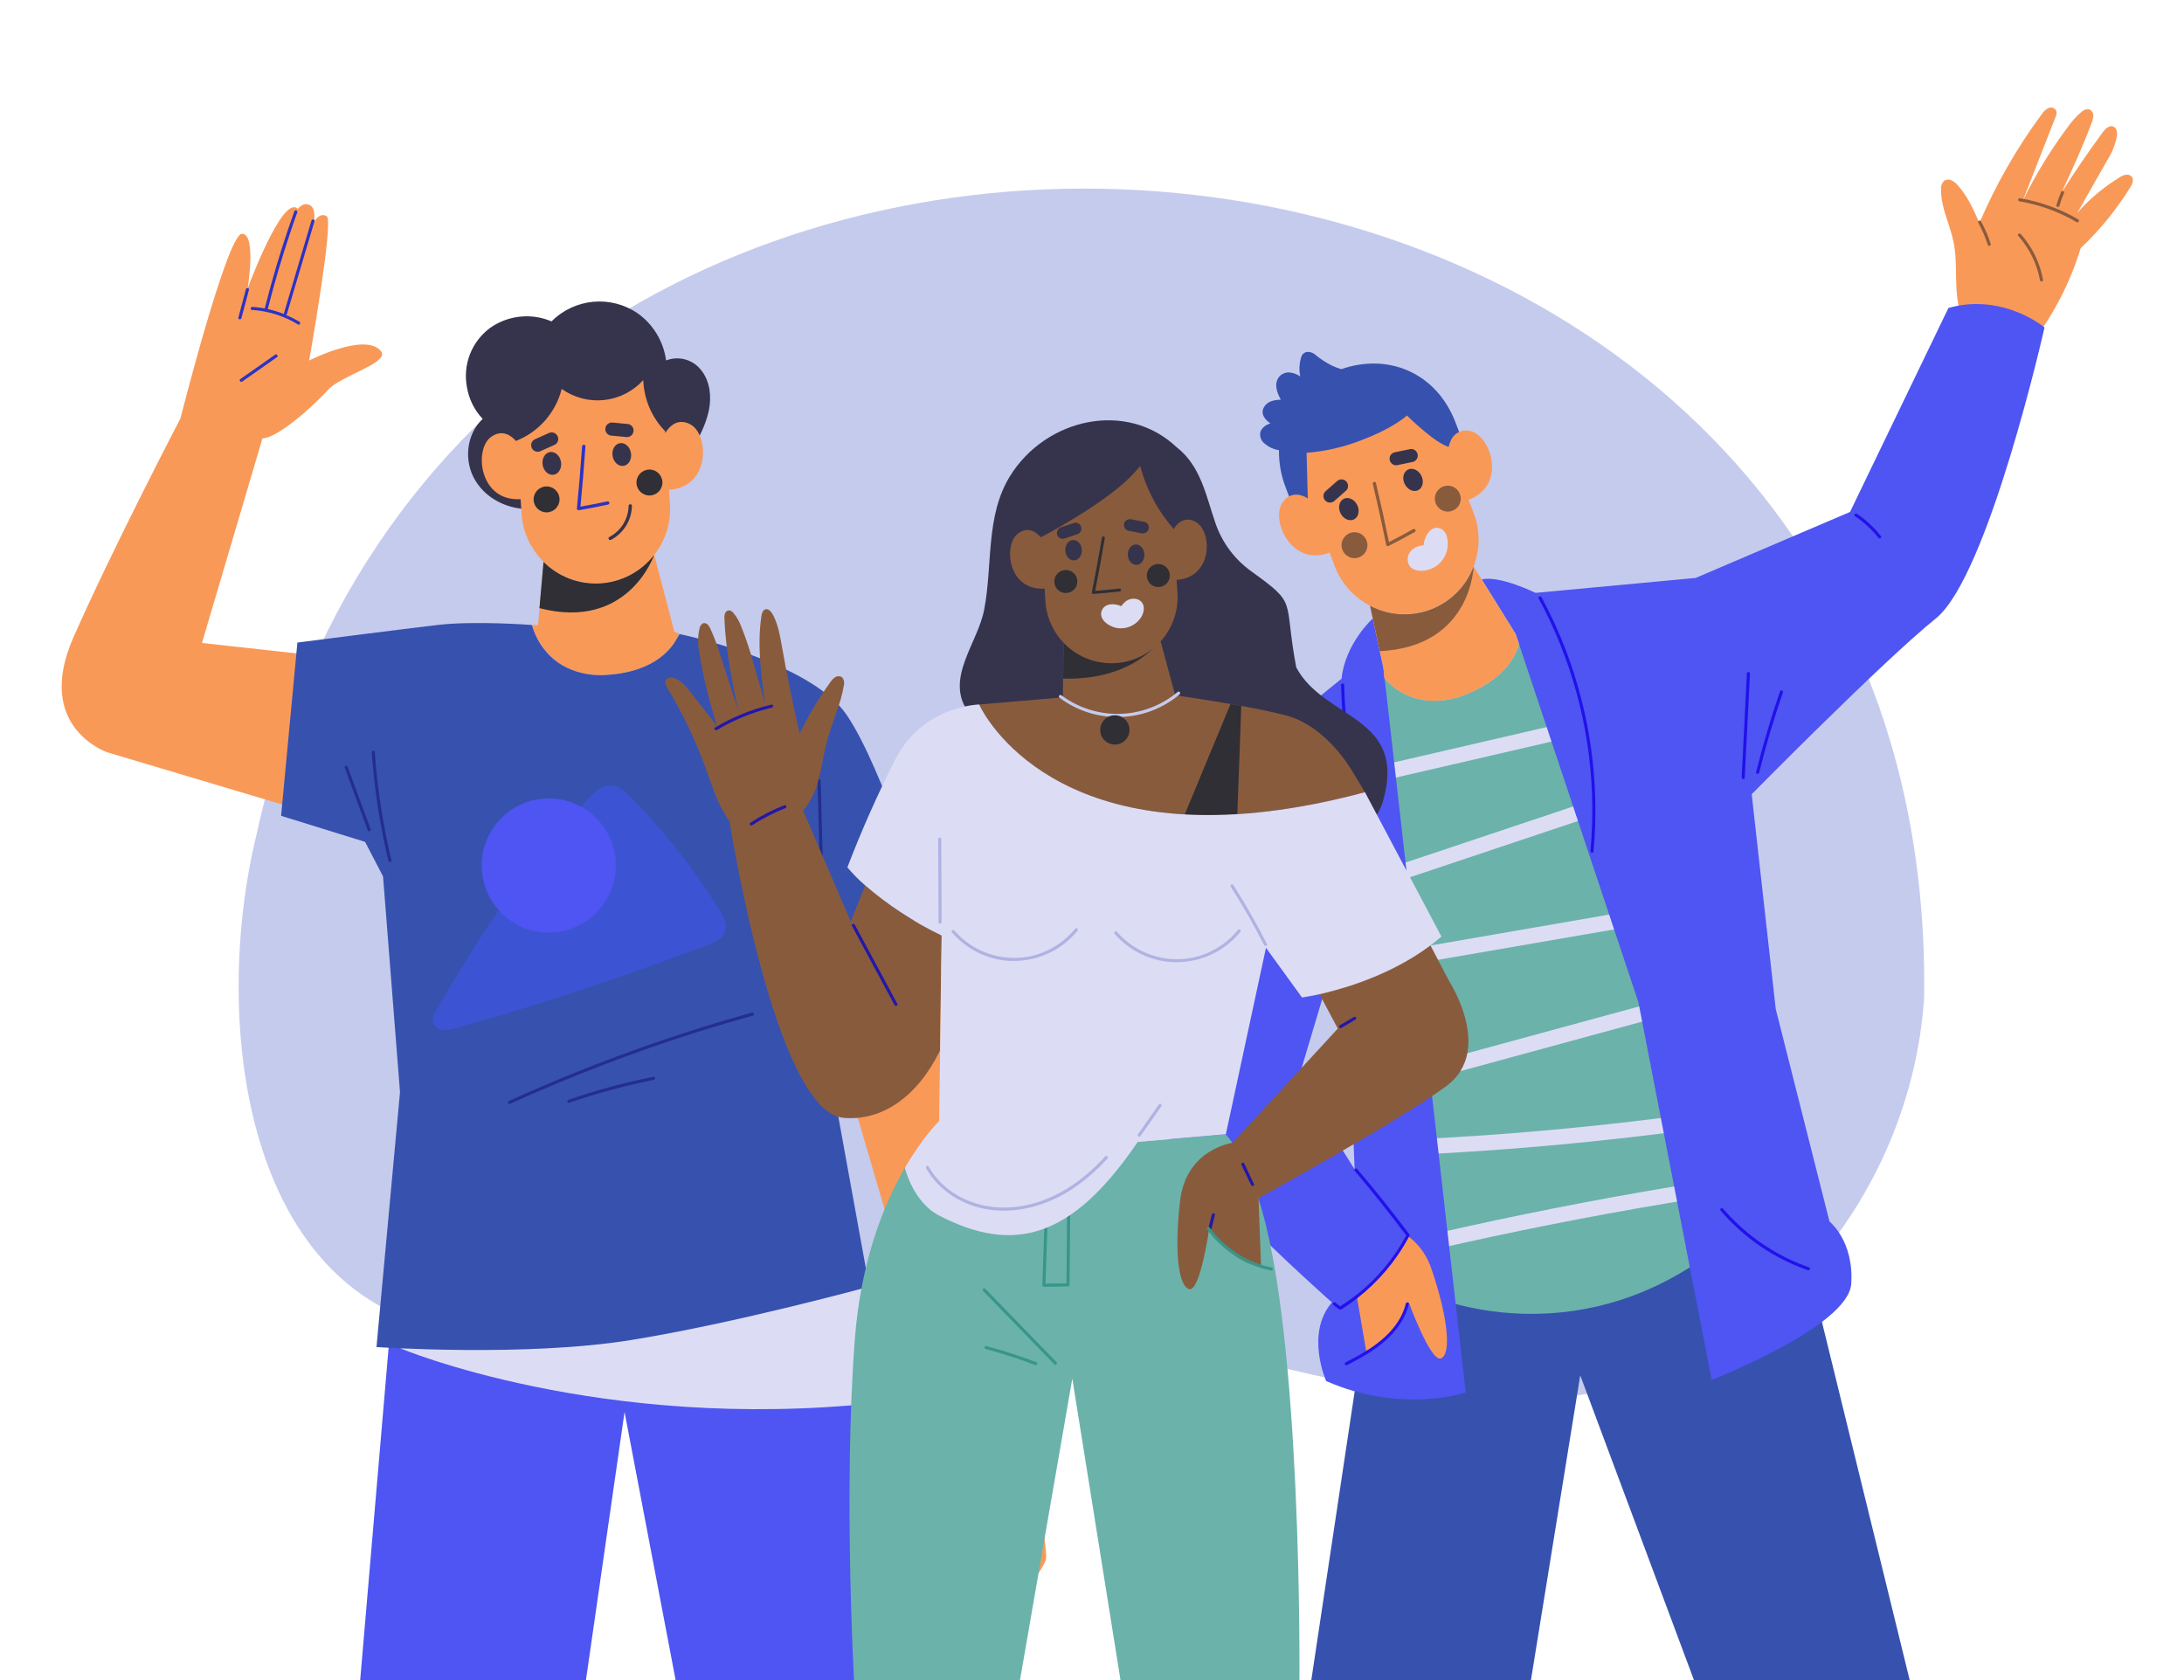 <svg width="650" height="500" viewBox="0 0 650 500" fill="none" xmlns="http://www.w3.org/2000/svg">
<g clip-path="url(#clip0_4326_36000)">
<path d="M572.652 296.93C568.832 355.99 523.532 412.39 462.162 415.93C391.692 421.33 327.002 382.68 256.792 382.27C221.002 379.2 187.422 392.91 152.542 397.33C73.752 400.22 61.742 307.63 76.442 247.95C138.412 -33.46 576.942 4.82 572.652 296.93Z" fill="#C5CBED"/>
<path d="M474.82 378.131L408.07 381.541L390.27 500.001H455.64L470.31 409.311L504.15 500.001H568.36L534.96 363.691L474.82 378.131Z" fill="#3751AF"/>
<path d="M509.59 372.543C467.98 403.943 426.36 385.803 426.36 385.803L412 201.823C413.974 204.115 416.452 205.919 419.24 207.093C427.4 210.473 435.43 206.973 435.43 206.973C446.88 202.723 450.73 196.143 452.01 192.033L452.36 190.763C452.7 189.253 452.83 188.843 452.83 188.843L451.1 188.713L457.92 186.953L509.59 372.543Z" fill="#6BB2AB"/>
<path d="M486.499 212.912C486.421 212.313 486.112 211.767 485.637 211.394C485.162 211.02 484.559 210.847 483.959 210.912L424.579 224.652L407.579 228.572C406.986 228.663 406.449 228.977 406.078 229.448C405.707 229.919 405.529 230.514 405.579 231.112C405.659 231.71 405.969 232.254 406.443 232.627C406.917 233.001 407.518 233.174 408.119 233.112L467.499 219.372L484.499 215.452C485.092 215.36 485.628 215.047 485.999 214.576C486.37 214.104 486.549 213.51 486.499 212.912Z" fill="#DCDDF4"/>
<path d="M486.471 233.902L422.821 255.192L404.821 261.192C402.021 262.132 403.691 266.402 406.491 265.472L470.141 244.172L488.141 238.172C490.941 237.242 489.271 233.002 486.471 233.902Z" fill="#DCDDF4"/>
<path d="M506.662 269.813C506.582 269.215 506.272 268.671 505.798 268.298C505.324 267.925 504.722 267.751 504.122 267.813L430.482 280.573L409.702 284.173C409.106 284.258 408.565 284.569 408.193 285.042C407.82 285.515 407.645 286.114 407.702 286.713C407.78 287.313 408.089 287.858 408.564 288.232C409.039 288.606 409.641 288.778 410.242 288.713L483.852 276.003L504.632 272.403C505.24 272.318 505.791 272.001 506.17 271.518C506.548 271.035 506.725 270.424 506.662 269.813Z" fill="#DCDDF4"/>
<path d="M508.152 296.111C507.922 295.544 507.48 295.089 506.919 294.844C506.358 294.599 505.724 294.584 505.152 294.801L436.692 313.451L417.252 318.741C416.969 318.852 416.711 319.018 416.493 319.229C416.275 319.441 416.1 319.693 415.98 319.971C415.859 320.25 415.794 320.55 415.789 320.853C415.785 321.157 415.84 321.459 415.952 321.741C416.183 322.306 416.626 322.76 417.186 323.004C417.746 323.249 418.379 323.265 418.952 323.051L487.412 304.401L506.852 299.111C507.134 298.999 507.392 298.833 507.61 298.622C507.828 298.411 508.003 298.159 508.124 297.88C508.244 297.602 508.309 297.302 508.314 296.998C508.319 296.695 508.263 296.393 508.152 296.111Z" fill="#DCDDF4"/>
<path d="M508.122 330.893C486.262 333.973 464.319 336.286 442.292 337.833C436.112 338.266 429.925 338.637 423.732 338.943C420.732 339.093 421.302 343.653 424.252 343.513C446.292 342.393 468.275 340.513 490.202 337.873C496.355 337.133 502.499 336.33 508.632 335.463C511.552 335.053 511.052 330.483 508.122 330.893Z" fill="#DCDDF4"/>
<path d="M515.001 350.44C491.721 353.98 468.561 358.193 445.521 363.08C439.021 364.46 432.537 365.893 426.071 367.38C425.478 367.472 424.942 367.785 424.57 368.256C424.199 368.727 424.021 369.322 424.071 369.92C424.153 370.517 424.464 371.059 424.937 371.432C425.411 371.805 426.011 371.98 426.611 371.92C449.537 366.64 472.614 362.053 495.841 358.16C502.387 357.047 508.944 355.997 515.511 355.01C518.421 354.56 517.931 350 515.001 350.44Z" fill="#DCDDF4"/>
<path d="M634.002 55.762C629.891 62.406 624.933 68.487 619.252 73.852C616.185 83.907 611.36 93.339 605.002 101.712C602.582 99.142 594.822 92.052 583.232 92.282C581.442 85.782 582.772 78.712 581.422 72.052C580.362 66.772 577.592 61.762 577.692 56.372C577.644 55.9 577.703 55.424 577.866 54.978C578.029 54.533 578.291 54.131 578.632 53.802C578.959 53.593 579.334 53.472 579.721 53.451C580.108 53.43 580.495 53.509 580.842 53.682C581.536 54.031 582.149 54.521 582.642 55.122C585.562 58.362 587.392 62.382 589.102 66.382C593.991 54.939 600.193 44.103 607.582 34.092C608.067 33.291 608.757 32.635 609.582 32.192C610.011 31.98 610.506 31.946 610.959 32.097C611.412 32.249 611.787 32.574 612.002 33.002C612.151 33.623 612.066 34.279 611.762 34.842C608.589 43.008 605.389 51.182 602.162 59.362H602.212C605.946 51.763 610.378 44.529 615.452 37.752C616.617 36.074 617.999 34.557 619.562 33.242C619.849 32.964 620.195 32.756 620.575 32.633C620.954 32.51 621.357 32.475 621.752 32.532C622.119 32.671 622.435 32.919 622.658 33.242C622.881 33.566 623.001 33.949 623.002 34.342C622.992 35.114 622.826 35.876 622.512 36.582C619.852 43.652 616.722 50.582 613.512 57.382C617.392 51.255 621.489 45.255 625.802 39.382C626.592 38.322 627.802 37.142 629.022 37.682C630.022 38.122 630.202 39.472 630.022 40.562C629.543 43.022 628.611 45.372 627.272 47.492C624.272 52.802 621.272 58.052 618.272 63.312C621.908 59.196 626.142 55.65 630.832 52.792C631.377 52.418 631.988 52.15 632.632 52.002C632.956 51.93 633.292 51.946 633.608 52.046C633.924 52.146 634.208 52.327 634.432 52.572C635.172 53.512 634.612 54.802 634.002 55.762Z" fill="#F99958"/>
<path d="M411.741 198.811L408.561 184.051C408.561 184.051 400.341 191.511 399.271 201.981C399.271 201.981 369.591 225.721 362.441 235.681C355.291 245.641 340.001 315.191 339.911 323.511C339.741 337.561 396.401 387.611 396.401 387.611C388.401 396.921 394.691 411.011 394.691 411.011C417.171 420.881 436.231 414.411 436.231 414.411L411.741 198.811ZM386.361 321.301L400.231 274.801L403.161 348.001L386.361 321.301Z" fill="#4E55F2"/>
<path d="M608.49 97.463C608.49 97.463 591.81 171.462 576.15 184.052C560.49 196.642 521.34 236.362 521.34 236.362L528.49 300.272L544.49 363.532C544.49 363.532 551.81 369.302 550.96 382.072C550.11 394.842 509.43 410.672 509.43 410.672L487.63 298.322L452.09 191.692L451.09 188.692L441 172.442C446.23 171.152 457 176.442 457 176.442L504.66 172.002L550.61 152.352L579.89 91.653C580.44 91.502 580.98 91.362 581.51 91.243C594.11 88.373 604.18 94.373 607.4 96.632C608.11 97.153 608.49 97.463 608.49 97.463Z" fill="#4E55F2"/>
<path d="M473.56 222.882C472.16 212.83 469.63 202.967 466.02 193.482C463.959 188.098 461.55 182.854 458.81 177.782C458.53 177.272 457.67 177.602 457.95 178.122C467.605 195.987 473.031 215.83 473.81 236.122C474.032 241.839 473.878 247.565 473.35 253.262C473.3 253.852 474.2 253.992 474.26 253.412C475.195 243.242 474.96 232.998 473.56 222.882Z" fill="#2211EA"/>
<path d="M419.859 278.642C407.481 255.593 400.695 229.956 400.049 203.802C400.049 203.212 399.119 203.312 399.129 203.902C399.79 230.144 406.596 255.866 418.999 279.002C419.279 279.492 420.139 279.162 419.859 278.642Z" fill="#2211EA"/>
<path d="M519.912 200.372C519.512 208.418 519.108 216.465 518.702 224.512L518.352 231.352C518.352 231.932 519.232 232.082 519.262 231.492C519.675 223.438 520.082 215.388 520.482 207.342L520.822 200.512C520.852 199.932 519.942 199.782 519.912 200.372Z" fill="#2211EA"/>
<path d="M529.791 205.713C527.058 213.633 524.678 221.659 522.651 229.793C522.511 230.373 523.411 230.513 523.561 229.943C525.561 221.889 527.918 213.939 530.631 206.093C530.821 205.533 530.001 205.153 529.791 205.713Z" fill="#2211EA"/>
<path d="M559.791 159.53C557.761 156.965 555.35 154.725 552.641 152.89C552.151 152.57 551.571 153.27 552.061 153.6C554.714 155.382 557.076 157.565 559.061 160.07C559.411 160.54 560.161 160 559.791 159.53Z" fill="#2211EA"/>
<path d="M400.17 261.262L400.09 274.882C400.09 275.472 401 275.362 401 274.782L401.09 261.162C401.09 260.572 400.18 260.682 400.17 261.262Z" fill="#2211EA"/>
<path d="M428.84 404.271C425.77 405.411 419.29 387.611 419.29 387.611C419.29 387.611 415.35 399.161 406.6 402.091L403.91 386.381L403.73 385.381C403.811 385.326 403.888 385.266 403.96 385.201C409.937 380.409 414.879 374.456 418.49 367.701L418.19 367.301C418.57 367.541 418.95 367.801 419.33 368.081C422.553 370.59 424.927 374.028 426.13 377.931C431.11 392.601 431.91 403.121 428.84 404.271Z" fill="#F99958"/>
<path d="M419.442 367.86C419.401 367.924 419.365 367.991 419.332 368.06C418.319 369.952 417.204 371.788 415.992 373.56C411.538 380.028 405.815 385.522 399.172 389.71C399.107 389.739 399.037 389.754 398.967 389.754C398.896 389.754 398.826 389.739 398.762 389.71C398.646 389.717 398.532 389.681 398.442 389.61L396.812 388.36C396.719 388.28 396.662 388.168 396.65 388.047C396.639 387.926 396.676 387.805 396.752 387.71C396.829 387.618 396.94 387.561 397.059 387.549C397.179 387.538 397.298 387.574 397.392 387.65C397.882 388.02 398.392 388.39 398.852 388.77C400.54 387.709 402.169 386.557 403.732 385.32C403.813 385.265 403.889 385.205 403.962 385.14C409.938 380.348 414.881 374.395 418.492 367.64L418.192 367.24C413.372 360.82 408.372 354.56 403.192 348.46C402.802 348.01 403.552 347.46 403.932 347.91C409.265 354.183 414.405 360.62 419.352 367.22C419.376 367.261 419.396 367.305 419.412 367.35C419.479 367.416 419.52 367.505 419.525 367.599C419.531 367.693 419.501 367.786 419.442 367.86Z" fill="#2211EA"/>
<path d="M418.39 388.003C416.77 394.553 411.39 399.213 405.82 402.543C404.08 403.543 402.3 404.543 400.5 405.433C399.98 405.693 400.31 406.553 400.84 406.283C407.05 403.113 413.41 399.473 417.13 393.283C418.114 391.674 418.845 389.924 419.3 388.093C419.44 387.523 418.53 387.373 418.39 388.003Z" fill="#2211EA"/>
<path d="M613.451 57.082C612.884 58.382 612.406 59.718 612.021 61.082C612.003 61.203 612.033 61.325 612.104 61.424C612.175 61.523 612.281 61.59 612.401 61.612C612.521 61.627 612.642 61.597 612.74 61.526C612.838 61.456 612.906 61.351 612.931 61.232C613.292 59.941 613.747 58.678 614.29 57.452C614.33 57.343 614.327 57.222 614.281 57.115C614.235 57.008 614.15 56.922 614.043 56.875C613.937 56.828 613.816 56.823 613.706 56.862C613.596 56.9 613.505 56.979 613.451 57.082Z" fill="#895B3D"/>
<path d="M618.489 65.28C613.134 62.145 607.251 60.017 601.129 59C601.017 58.996 600.908 59.033 600.821 59.104C600.735 59.174 600.677 59.274 600.659 59.384C600.64 59.495 600.663 59.608 600.722 59.703C600.781 59.798 600.872 59.868 600.979 59.9C607.022 60.916 612.828 63.031 618.109 66.14C618.619 66.41 618.999 65.58 618.489 65.28Z" fill="#895B3D"/>
<path d="M592.472 72.553C591.717 70.218 590.739 67.961 589.552 65.813C589.517 65.763 589.471 65.721 589.419 65.689C589.367 65.657 589.309 65.636 589.248 65.626C589.188 65.617 589.126 65.62 589.066 65.635C589.007 65.65 588.951 65.676 588.902 65.713C588.807 65.787 588.743 65.894 588.724 66.013C588.706 66.132 588.734 66.254 588.802 66.353C589.951 68.432 590.892 70.62 591.612 72.883C591.792 73.453 592.652 73.113 592.472 72.553Z" fill="#895B3D"/>
<path d="M601.411 69.651C601.011 69.221 600.271 69.751 600.661 70.191C603.989 73.911 606.23 78.474 607.141 83.381C607.241 83.961 608.141 83.861 608.051 83.281C607.133 78.214 604.836 73.498 601.411 69.651Z" fill="#895B3D"/>
<path d="M538.402 377.18C530.708 374.485 523.647 370.245 517.652 364.72C515.942 363.153 514.329 361.483 512.822 359.72C512.442 359.27 511.702 359.81 512.082 360.26C518.998 368.365 527.943 374.487 538.002 378C538.572 378.21 539.002 377.37 538.402 377.18Z" fill="#2211EA"/>
<path d="M433.23 125.832L438.46 139.572L387.88 158.842L382.65 145.102C381.274 141.559 380.595 137.783 380.65 133.982C379.102 133.742 377.649 133.081 376.45 132.072C375.873 131.656 375.441 131.069 375.215 130.395C374.989 129.72 374.98 128.992 375.19 128.312C375.479 127.744 375.89 127.246 376.393 126.853C376.895 126.461 377.478 126.184 378.1 126.042C376.57 124.922 375.1 123.312 376.1 121.342C377.1 119.372 379.22 119.012 381.2 118.952C380.05 116.852 379.03 114.202 380.72 112.112C381.136 111.63 381.67 111.264 382.269 111.048C382.868 110.833 383.512 110.776 384.14 110.882C385.157 111.058 386.124 111.447 386.98 112.022C386.581 110.102 386.685 108.111 387.28 106.242C387.397 105.843 387.628 105.487 387.944 105.217C388.26 104.947 388.648 104.775 389.06 104.722C389.516 104.702 389.97 104.773 390.398 104.931C390.826 105.089 391.217 105.331 391.55 105.642C393.032 106.869 394.649 107.922 396.37 108.782C397.281 109.21 398.219 109.574 399.18 109.872C412.86 105.072 427.43 110.602 433.23 125.832Z" fill="#3751AF"/>
<path d="M438.162 148.292C437.815 148.467 437.458 148.621 437.092 148.752L438.642 152.802C439.62 155.389 440.102 158.137 440.062 160.902C440.021 163.526 439.52 166.122 438.582 168.572C438.334 169.236 438.047 169.883 437.722 170.512C435.798 174.354 432.798 177.553 429.087 179.72C425.377 181.886 421.116 182.927 416.825 182.715C412.533 182.503 408.396 181.048 404.917 178.526C401.439 176.004 398.768 172.525 397.232 168.512L395.702 164.452C395.1 164.685 394.482 164.872 393.852 165.012C383.522 167.302 378.262 154.272 381.742 149.462L382.052 149.082C382.624 148.309 383.422 147.733 384.335 147.432C385.248 147.131 386.233 147.121 387.152 147.402C387.886 147.604 388.584 147.917 389.222 148.332L388.862 134.762C394.553 134.306 400.144 133.005 405.452 130.902C407.312 130.192 408.942 129.492 410.372 128.812C416.262 126.012 418.742 123.652 418.742 123.652C421.024 125.922 423.449 128.043 426.002 130.002L426.252 130.192C427.058 130.825 427.911 131.397 428.802 131.902C428.982 132.002 429.142 132.102 429.322 132.192C429.848 132.493 430.4 132.744 430.972 132.942L431.152 133.012C431.27 132.414 431.461 131.833 431.722 131.282C431.998 130.572 432.431 129.933 432.989 129.414C433.546 128.894 434.214 128.508 434.942 128.282C435.822 128.066 436.742 128.066 437.622 128.282C443.492 129.582 448.322 143.422 438.162 148.292Z" fill="#F99958"/>
<path d="M452.092 191.693L451.992 192.033C450.712 196.143 446.862 202.723 435.412 206.973C435.412 206.973 427.412 210.473 419.222 207.093C416.435 205.919 413.957 204.115 411.982 201.823L411.742 198.823L410.662 193.823L407.742 180.313C410.502 181.767 413.539 182.618 416.653 182.809C419.766 182.999 422.885 182.526 425.801 181.419C428.718 180.313 431.365 178.599 433.569 176.391C435.773 174.183 437.481 171.532 438.582 168.613L440.982 172.473L451.082 188.703L452.092 191.693Z" fill="#F99958"/>
<path d="M438.58 168.582C438.58 168.582 438.01 192.482 410.66 193.792L407.75 180.282C410.509 181.734 413.546 182.584 416.658 182.773C419.77 182.963 422.888 182.489 425.803 181.383C428.718 180.276 431.365 178.563 433.568 176.356C435.771 174.149 437.479 171.499 438.58 168.582Z" fill="#895B3D"/>
<path d="M420.559 157.48C418.199 158.814 415.809 160.097 413.389 161.33C412.189 155.45 410.896 149.587 409.509 143.74C409.369 143.13 408.429 143.43 408.569 144.04C410.002 150.04 411.336 156.097 412.569 162.21C412.639 162.55 413.049 162.6 413.309 162.47C415.929 161.14 418.519 159.74 421.089 158.3C421.649 158 421.119 157.17 420.559 157.48Z" fill="#895B3D"/>
<path d="M403.122 166.111C405.254 166.111 406.982 164.382 406.982 162.251C406.982 160.119 405.254 158.391 403.122 158.391C400.99 158.391 399.262 160.119 399.262 162.251C399.262 164.382 400.99 166.111 403.122 166.111Z" fill="#895B3D"/>
<path d="M430.891 152.263C433.023 152.263 434.751 150.535 434.751 148.403C434.751 146.271 433.023 144.543 430.891 144.543C428.759 144.543 427.031 146.271 427.031 148.403C427.031 150.535 428.759 152.263 430.891 152.263Z" fill="#895B3D"/>
<path d="M402.974 154.575C404.343 153.892 404.769 151.968 403.926 150.278C403.082 148.588 401.289 147.771 399.92 148.455C398.551 149.138 398.125 151.061 398.968 152.752C399.812 154.442 401.605 155.258 402.974 154.575Z" fill="#36344C"/>
<path d="M422.076 145.88C423.444 145.196 423.87 143.273 423.027 141.583C422.184 139.892 420.39 139.076 419.021 139.759C417.653 140.442 417.227 142.366 418.07 144.056C418.913 145.746 420.707 146.563 422.076 145.88Z" fill="#36344C"/>
<path d="M400.57 143.171C400.186 142.827 399.685 142.645 399.17 142.661L398.65 142.751C398.32 142.857 398.024 143.047 397.79 143.301L394.39 146.301C394.048 146.682 393.866 147.18 393.88 147.691C393.891 147.954 393.954 148.212 394.066 148.451C394.178 148.69 394.335 148.904 394.53 149.081C394.912 149.419 395.41 149.598 395.92 149.581L396.44 149.491C396.773 149.393 397.071 149.202 397.3 148.941L400.7 145.941C400.872 145.755 401.007 145.536 401.094 145.297C401.182 145.059 401.221 144.805 401.21 144.551C401.186 144.025 400.956 143.529 400.57 143.171Z" fill="#36344C"/>
<path d="M413.561 136.681C413.52 136.173 413.674 135.669 413.991 135.271L414.381 134.901C414.677 134.696 415.023 134.575 415.381 134.551L419.811 133.631C420.065 133.605 420.321 133.63 420.564 133.704C420.808 133.778 421.035 133.899 421.231 134.061C421.641 134.398 421.9 134.883 421.951 135.411C421.993 135.918 421.839 136.423 421.521 136.821L421.131 137.181C420.84 137.395 420.492 137.52 420.131 137.541L415.701 138.461C415.448 138.486 415.192 138.462 414.948 138.388C414.705 138.314 414.478 138.193 414.281 138.031C413.872 137.694 413.613 137.208 413.561 136.681Z" fill="#36344C"/>
<path d="M430.61 164.002C430.242 165.343 429.531 166.564 428.547 167.546C427.564 168.528 426.341 169.237 425 169.602C422.71 170.232 419.41 169.912 419 167.042C418.59 164.172 421.19 162.442 423.69 162.272C423.776 161.156 424.118 160.075 424.69 159.112C425.38 157.962 426.57 156.852 428.03 157.112C431 157.632 431.23 161.722 430.61 164.002Z" fill="#DCDDF4"/>
<path d="M111.24 197L102.67 245L31.83 223.86C31.83 223.86 10.08 216.42 21.83 189.74C33.58 163.06 53.69 124.56 53.69 124.56C53.69 124.56 67.6 69.7 72 69.58C76.4 69.46 73.7 85.83 73.7 85.83C73.7 85.83 84.15 57.51 88.64 62.18C88.64 62.18 90.28 59.93 92.28 61.09C94.28 62.25 93.37 66.18 93.37 66.18C93.37 66.18 95.07 62.97 97.25 64.36C99.43 65.75 92 107.3 92 107.3C92 107.3 108.8 98.72 113.4 104.54C116.11 107.96 101.4 111.79 97.61 116.03C93.82 120.27 82.9 130.31 78.11 130.47L60.11 191.35L111.24 197Z" fill="#F99958"/>
<path d="M73.189 86.09L70.939 94.53C70.789 95.1 71.689 95.24 71.849 94.68L74.099 86.24C74.249 85.67 73.339 85.53 73.189 86.09Z" fill="#2C32C4"/>
<path d="M87.622 62.863C84.955 70.243 82.588 77.709 80.522 85.263C79.932 87.403 79.362 89.563 78.812 91.713C78.672 92.293 79.572 92.433 79.722 91.863C81.642 84.309 83.838 76.839 86.312 69.453C86.978 67.373 87.695 65.303 88.462 63.243C88.662 62.693 87.822 62.303 87.622 62.863Z" fill="#2C32C4"/>
<path d="M85.408 93.38C88.135 84.194 90.868 75.004 93.608 65.81C93.768 65.24 92.868 65.1 92.698 65.66L84.508 93.23C84.489 93.306 84.489 93.385 84.508 93.46C81.512 92.254 78.342 91.535 75.118 91.33C74.528 91.33 74.378 92.21 74.968 92.24C79.841 92.539 84.566 94.029 88.728 96.58C89.238 96.89 89.608 96.05 89.108 95.75C87.828 94.982 86.491 94.314 85.108 93.75C85.186 93.719 85.254 93.669 85.306 93.604C85.359 93.54 85.394 93.462 85.408 93.38Z" fill="#2C32C4"/>
<path d="M81.892 105.552L71.542 112.812C71.052 113.152 71.542 113.902 72.082 113.562L82.432 106.292C82.912 106.002 82.372 105.212 81.892 105.552Z" fill="#2C32C4"/>
<path d="M311.33 463.66C310.85 468.02 295.99 484.47 294.48 482.58C292.97 480.69 297.27 470.33 297.27 470.33C297.27 470.33 287 478.7 285.5 476.88C284 475.06 289.26 469.12 289.26 469.12C289.26 469.12 285.68 468.39 285.86 465.48C285.86 465.48 283.62 469.48 280.16 469.12C276.7 468.76 285.16 450.44 285.16 450.44C285.16 450.44 275.45 440.71 282.49 425.5L242.73 289.77L270.52 269.18L288 323.72C292.261 337.012 295.32 350.66 297.14 364.5L304.8 422.83C304.8 422.83 311.82 459.29 311.33 463.66Z" fill="#F99958"/>
<path d="M296.219 454.28C295.66 458.317 294.061 462.138 291.579 465.37C292.063 464.188 292.471 462.975 292.799 461.74C294.761 455.103 295.593 448.183 295.259 441.27C295.259 440.68 294.319 440.79 294.349 441.38C294.62 447.276 294.037 453.181 292.619 458.91C292.269 460.32 291.869 461.73 291.409 463.12C291.148 464.293 290.648 465.4 289.939 466.37C288.939 467.49 287.639 466.71 287.189 465.49C286.803 464.109 286.562 462.691 286.469 461.26C285.989 457.84 285.569 454.4 285.199 450.96C285.175 450.849 285.111 450.75 285.019 450.683C284.926 450.616 284.812 450.586 284.699 450.598C284.585 450.611 284.481 450.665 284.405 450.75C284.329 450.836 284.288 450.946 284.289 451.06C284.662 454.5 285.086 457.937 285.559 461.37C285.663 462.877 285.924 464.368 286.339 465.82C286.506 466.393 286.853 466.896 287.329 467.256C287.804 467.616 288.383 467.814 288.979 467.82C289.132 467.81 289.284 467.779 289.429 467.73C289.199 467.95 288.989 468.19 288.759 468.4C288.319 468.79 288.859 469.54 289.299 469.14C293.56 465.292 296.328 460.066 297.119 454.38C297.112 454.273 297.067 454.171 296.992 454.093C296.918 454.015 296.818 453.966 296.711 453.954C296.604 453.942 296.496 453.968 296.406 454.028C296.316 454.087 296.25 454.177 296.219 454.28Z" fill="#2C32C4"/>
<path d="M301.362 454.9C301.132 454.36 300.272 454.69 300.502 455.24C302.732 460.59 299.572 466.04 296.722 470.44C296.402 470.93 297.112 471.52 297.432 471.02C300.472 466.34 303.722 460.59 301.362 454.9Z" fill="#2C32C4"/>
<path d="M116.169 395.063L107.199 500.003H174.389L185.879 420.213L201.079 500.003H268.379L256.149 388.273L116.169 395.063Z" fill="#4E55F2"/>
<path d="M211 122.002C210.12 126.342 208 130.362 205.77 134.162C202.47 139.802 198.54 145.282 196.19 151.402C196.45 151.542 191.8 154.472 190.29 154.802C186.543 155.642 182.62 155.113 179.23 153.312C176.211 151.69 173.766 149.175 172.23 146.112C168.817 148.838 164.754 150.63 160.44 151.312C153.18 152.392 145.28 149.402 141.44 142.962C138 137.232 138.72 129.302 143.65 124.672C141.177 122.046 139.544 118.742 138.96 115.182C138.344 111.912 138.657 108.535 139.865 105.435C141.072 102.334 143.125 99.635 145.79 97.642C148.42 95.764 151.49 94.594 154.703 94.244C157.917 93.894 161.166 94.375 164.14 95.642C167.451 92.327 171.813 90.268 176.478 89.819C181.142 89.371 185.817 90.559 189.7 93.182C192.017 94.816 193.972 96.911 195.441 99.335C196.911 101.76 197.863 104.462 198.24 107.272C200.082 106.553 202.108 106.457 204.01 106.999C205.911 107.541 207.583 108.691 208.77 110.272C211.32 113.532 211.78 118.002 211 122.002Z" fill="#36344C"/>
<path d="M199.119 145.781L199.389 150.101C199.573 152.86 199.233 155.628 198.389 158.261C197.578 160.757 196.332 163.09 194.709 165.151C192.334 168.155 189.222 170.492 185.676 171.935C182.13 173.378 178.27 173.878 174.473 173.385C170.677 172.893 167.072 171.425 164.011 169.125C160.951 166.825 158.538 163.771 157.009 160.261C155.989 157.92 155.386 155.419 155.229 152.871L154.949 148.551C142.639 149.321 141.039 133.861 146.059 130.101L146.459 129.821C149.909 127.581 152.599 130.121 153.529 131.231C153.645 131.208 153.757 131.164 153.859 131.101C157.127 129.765 160.035 127.679 162.348 125.01C164.66 122.342 166.312 119.166 167.169 115.741C170.834 118.355 175.331 119.533 179.807 119.05C184.283 118.567 188.426 116.457 191.449 113.121C191.658 118.842 193.993 124.28 197.999 128.371V128.931C197.999 128.931 199.739 125.431 202.999 125.571C203.908 125.615 204.792 125.886 205.569 126.361C211.079 129.451 211.449 145.001 199.119 145.781Z" fill="#F99958"/>
<path d="M202.29 188.681C202.29 188.681 202.04 189.031 201.29 190.371L200.59 191.481C198.14 195.031 192.52 200.181 180.32 200.861C180.32 200.861 171.63 201.861 164.83 196.181C161.696 193.506 159.435 189.953 158.34 185.981L160.13 186.061L160.59 180.941L161.79 167.181C163.996 169.386 166.646 171.096 169.564 172.199C172.482 173.301 175.601 173.771 178.714 173.576C181.828 173.381 184.864 172.527 187.622 171.069C190.379 169.611 192.795 167.584 194.71 165.121L200.71 188.011L202.29 188.681Z" fill="#F99958"/>
<path d="M194.681 165.16C194.681 165.16 187.061 187.81 160.551 180.99L161.761 167.22C163.967 169.425 166.617 171.135 169.535 172.238C172.453 173.341 175.572 173.81 178.685 173.615C181.799 173.42 184.835 172.566 187.592 171.108C190.35 169.65 192.766 167.623 194.681 165.16Z" fill="#2F2F35"/>
<path d="M180.751 149.222C178.085 149.789 175.418 150.309 172.751 150.782C173.331 144.782 173.828 138.799 174.241 132.832C174.241 132.202 173.301 132.212 173.241 132.832C172.821 139.019 172.305 145.199 171.691 151.372C171.691 151.722 172.041 151.892 172.321 151.842C175.221 151.342 178.108 150.782 180.981 150.162C181.631 150.002 181.371 149.092 180.751 149.222Z" fill="#2C32C4"/>
<path d="M187.089 150.492C187.06 152.421 186.511 154.307 185.499 155.949C184.487 157.591 183.049 158.93 181.339 159.822C180.779 160.112 181.279 160.962 181.839 160.672C183.696 159.69 185.255 158.227 186.352 156.436C187.45 154.645 188.046 152.592 188.079 150.492C188.062 150.373 188.002 150.264 187.911 150.185C187.82 150.106 187.704 150.062 187.584 150.062C187.463 150.062 187.347 150.106 187.256 150.185C187.165 150.264 187.106 150.373 187.089 150.492Z" fill="#36344C"/>
<path d="M162.669 152.482C164.8 152.482 166.529 150.754 166.529 148.622C166.529 146.49 164.8 144.762 162.669 144.762C160.537 144.762 158.809 146.49 158.809 148.622C158.809 150.754 160.537 152.482 162.669 152.482Z" fill="#2F2F35"/>
<path d="M193.29 147.462C195.422 147.462 197.15 145.734 197.15 143.602C197.15 141.47 195.422 139.742 193.29 139.742C191.158 139.742 189.43 141.47 189.43 143.602C189.43 145.734 191.158 147.462 193.29 147.462Z" fill="#2F2F35"/>
<path d="M164.79 141.289C166.3 141.042 167.276 139.33 166.97 137.466C166.664 135.602 165.192 134.292 163.683 134.54C162.173 134.787 161.197 136.499 161.503 138.363C161.809 140.227 163.281 141.537 164.79 141.289Z" fill="#36344C"/>
<path d="M185.607 138.641C187.116 138.393 188.092 136.681 187.786 134.818C187.48 132.954 186.009 131.643 184.499 131.891C182.989 132.139 182.014 133.851 182.319 135.715C182.625 137.579 184.097 138.889 185.607 138.641Z" fill="#36344C"/>
<path d="M165.872 129.64C165.608 129.2 165.186 128.877 164.692 128.74L164.172 128.68C163.82 128.677 163.474 128.771 163.172 128.95L159.042 130.8C158.601 131.063 158.279 131.486 158.142 131.98C158.01 132.491 158.085 133.034 158.352 133.49C158.615 133.93 159.038 134.252 159.532 134.39L160.052 134.45C160.404 134.455 160.75 134.361 161.052 134.18L165.182 132.33C165.403 132.203 165.596 132.033 165.75 131.83C165.905 131.628 166.018 131.396 166.082 131.15C166.214 130.638 166.138 130.096 165.872 129.64Z" fill="#36344C"/>
<path d="M180.2 127.292C180.312 126.789 180.612 126.348 181.04 126.062L181.51 125.832C181.833 125.727 182.177 125.706 182.51 125.772L187.01 126.202C187.512 126.31 187.952 126.607 188.24 127.032C188.528 127.475 188.629 128.014 188.52 128.532C188.418 129.035 188.119 129.478 187.69 129.762L187.22 129.992C186.898 130.096 186.553 130.117 186.22 130.052L181.72 129.622C181.219 129.513 180.779 129.216 180.49 128.792C180.199 128.35 180.095 127.81 180.2 127.292Z" fill="#36344C"/>
<path d="M119.109 401.26C119.109 401.26 178.519 426.26 260.739 417.54L255.369 370.75L119.109 401.26Z" fill="#DCDDF4"/>
<path d="M246.2 314.11L258.69 382.91C258.69 382.91 219.33 393.71 187.79 398.81C156.25 403.91 112.05 400.89 112.05 400.89L119.05 325.02L114 260.83L108.66 250.55L83.66 242.79L88.51 191.23C88.51 191.23 119 187.31 130.16 186C141.32 184.69 158.31 186 158.31 186C159.406 189.972 161.666 193.525 164.8 196.2C171.6 201.84 180.29 200.88 180.29 200.88C192.49 200.2 198.11 195.05 200.56 191.5C200.83 191.1 201.07 190.73 201.26 190.39C202.02 189.05 202.26 188.7 202.26 188.7C202.26 188.7 241.16 196.7 252.07 212.88C262.98 229.06 275.77 271.43 275.77 271.43L246.17 290.83L246.2 314.11Z" fill="#3751AF"/>
<path d="M116.49 256.051C114.536 247.816 113.1 239.466 112.19 231.051C111.93 228.645 111.716 226.235 111.55 223.821C111.55 223.231 110.55 223.331 110.63 223.921C111.237 232.354 112.372 240.741 114.03 249.031C114.496 251.405 115.013 253.768 115.58 256.121C115.72 256.721 116.63 256.631 116.49 256.051Z" fill="#232E8E"/>
<path d="M110.308 246.773L103.438 228.123C103.386 228.021 103.297 227.943 103.19 227.904C103.083 227.864 102.965 227.866 102.859 227.908C102.754 227.95 102.667 228.031 102.617 228.133C102.567 228.236 102.557 228.353 102.588 228.463C104.868 234.669 107.155 240.886 109.448 247.113C109.648 247.663 110.508 247.333 110.308 246.773Z" fill="#232E8E"/>
<path d="M244.581 245.122L244.221 232.282C244.221 231.692 243.291 231.792 243.301 232.382L244.591 278.002L244.951 290.842C244.951 291.432 245.881 291.322 245.861 290.732C245.441 275.539 245.014 260.336 244.581 245.122Z" fill="#232E8E"/>
<path d="M223.721 301.383C214.074 304.05 204.504 307.023 195.011 310.303C185.518 313.583 176.184 317.12 167.011 320.913C161.791 323.073 156.611 325.32 151.471 327.653C150.931 327.893 151.261 328.753 151.801 328.513C160.921 324.366 170.164 320.5 179.531 316.913C188.898 313.326 198.328 310.04 207.821 307.053C213.208 305.353 218.624 303.75 224.071 302.243C224.631 302.083 224.291 301.223 223.721 301.383Z" fill="#232E8E"/>
<path d="M194.471 320.472C185.879 322.17 177.416 324.462 169.141 327.332C168.581 327.522 168.911 328.382 169.471 328.182C177.672 325.343 186.059 323.071 194.571 321.382C195.141 321.272 195.051 320.352 194.471 320.472Z" fill="#232E8E"/>
<path d="M216.002 275.933C216.002 278.213 214.402 279.593 212.472 280.423C210.002 281.493 207.472 282.363 204.942 283.303C194.575 287.19 184.132 290.88 173.612 294.373C163.092 297.867 152.515 301.147 141.882 304.213C140.562 304.593 139.242 304.983 137.882 305.353C136.732 305.673 135.572 306.063 134.382 306.303C132.882 306.603 130.862 306.733 129.642 305.593C127.832 303.883 129.362 301.473 130.332 299.783C131.652 297.523 132.982 295.273 134.332 293.043C134.992 291.963 135.682 290.903 136.332 289.833C140.332 283.013 144.615 276.347 149.182 269.833C155.044 261.487 161.325 253.443 168.002 245.733C169.702 243.733 171.432 241.823 173.172 239.903C174.65 238.058 176.327 236.381 178.172 234.903C179.022 234.261 180.036 233.871 181.097 233.779C182.158 233.687 183.224 233.896 184.172 234.383C186.262 235.453 187.872 237.383 189.472 239.043C196.603 246.503 203.133 254.515 209.002 263.003C210.475 265.15 211.905 267.323 213.292 269.523C214.472 271.413 216.002 273.563 216.002 275.933Z" fill="#3C54D3"/>
<path d="M163.319 277.533C174.343 277.533 183.279 268.597 183.279 257.573C183.279 246.55 174.343 237.613 163.319 237.613C152.296 237.613 143.359 246.55 143.359 257.573C143.359 268.597 152.296 277.533 163.319 277.533Z" fill="#4E55F2"/>
<path d="M386.729 500H333.479L319.139 410.26L303.569 500H254.169C254.169 500 250.999 443 254.409 398.59C256.209 375.04 263.158 358.2 269.268 347.59C269.268 347.59 273.579 357.93 281.779 361.08C298.309 367.44 318.779 369.18 338.539 339.84L364.789 337.57C365.503 338.389 366.171 339.247 366.789 340.14C369.789 344.35 372.329 350 374.499 356.58C387.709 396.65 386.729 500 386.729 500Z" fill="#6BB2AB"/>
<path d="M317.729 343.712L317.469 373.932L317.398 381.932L311.148 382.032L312.148 352.902L312.419 344.542C312.419 343.952 311.538 343.802 311.518 344.392C311.185 354.279 310.852 364.169 310.518 374.062C310.428 376.852 310.338 379.632 310.238 382.422C310.229 382.492 310.236 382.564 310.258 382.631C310.28 382.698 310.317 382.759 310.366 382.81C310.415 382.861 310.475 382.9 310.541 382.925C310.607 382.95 310.678 382.959 310.749 382.952L317.919 382.842C318.189 382.842 318.318 382.562 318.328 382.332L318.588 352.122L318.669 343.652C318.649 343.002 317.739 343.122 317.729 343.712Z" fill="#389688"/>
<path d="M314.429 405.373C308.922 399.713 303.419 394.046 297.919 388.373L293.209 383.523C292.799 383.103 292.209 383.813 292.629 384.233L309.139 401.233C310.709 402.843 312.269 404.463 313.839 406.083C314.259 406.513 314.829 405.793 314.429 405.373Z" fill="#389688"/>
<path d="M308.469 405.403C303.569 403.563 298.595 401.956 293.549 400.583C292.979 400.433 292.839 401.343 293.399 401.493C298.372 402.826 303.269 404.406 308.089 406.233C308.639 406.443 308.999 405.603 308.469 405.403Z" fill="#389688"/>
<path d="M411.48 238.87C406.67 253.11 388.12 251.95 380.07 263.48C362.53 283.3 356.21 269.1 340.21 258.66C327.9 253.21 311.6 259.98 301.4 249.31C292.4 236.36 303.27 225.81 288.33 212.14C280.87 202.03 291.15 191.42 292.95 181.2C295.44 168.13 293.31 153.53 300.56 141.75C311.21 124.48 335.33 119 350.23 133.13C357.46 138.75 358.95 147.69 361.8 155.87C363.79 161.553 367.481 166.486 372.37 170C386.49 180.17 381.88 177.84 385.78 198.61C394.23 214.46 419.17 212.92 411.48 238.87Z" fill="#36344C"/>
<path d="M406.24 235.763C322.47 258.213 296.24 218.593 292.06 210.923C291.87 210.583 291.73 210.283 291.63 210.083C291.53 209.883 291.43 209.673 291.43 209.673L316.35 207.543V205.343L316.51 191.233C320.443 194.924 325.674 196.913 331.065 196.767C336.457 196.621 341.572 194.352 345.3 190.453L349.76 206.923C357.69 208.073 373.76 210.533 382.76 212.923C395.08 216.163 402.62 229.783 402.62 229.783L406.24 235.763Z" fill="#895B3D"/>
<path d="M352.629 242.303L366.229 209.523L369.429 210.083L368.249 242.303C368.249 242.303 364.119 247.403 352.629 242.303Z" fill="#2F2F35"/>
<path d="M345.32 190.461C345.32 190.461 337.69 202.521 316.41 201.961L316.53 191.231C320.463 194.921 325.693 196.91 331.083 196.765C336.474 196.621 341.59 194.356 345.32 190.461Z" fill="#2F2F35"/>
<path d="M350.18 172.58L350.43 176.42C350.772 181.629 349.031 186.76 345.59 190.685C342.149 194.611 337.289 197.008 332.08 197.35C326.871 197.692 321.74 195.951 317.815 192.51C313.89 189.068 311.492 184.209 311.15 179L310.9 175.17C299.95 175.87 298.52 162.17 302.97 158.78C306.3 156.28 308.92 158.92 309.69 159.88C309.85 160.07 329.05 149.62 336.5 141.83C337.5 140.83 338.39 139.83 339.28 138.75L339.4 138.84C339.63 139.77 339.91 140.68 340.21 141.59C342.137 147.378 345.197 152.725 349.21 157.32V157.65C349.21 157.65 351.56 152.89 355.93 155.35C357.01 156.041 357.843 157.056 358.31 158.25C358.38 158.44 358.46 158.63 358.53 158.83C360.32 163.84 358.54 172 350.18 172.58Z" fill="#895B3D"/>
<path d="M333.139 175.162C330.739 175.442 328.339 175.662 325.939 175.852C326.979 170.625 327.939 165.379 328.819 160.112C328.909 159.552 328.039 159.472 327.949 160.022C327.042 165.462 326.042 170.885 324.949 176.292C324.889 176.602 325.209 176.782 325.459 176.762C328.069 176.572 330.669 176.322 333.269 176.032C333.849 176.002 333.699 175.102 333.139 175.162Z" fill="#2F2F35"/>
<path d="M317.211 176.493C319.106 176.493 320.641 174.957 320.641 173.063C320.641 171.168 319.106 169.633 317.211 169.633C315.317 169.633 313.781 171.168 313.781 173.063C313.781 174.957 315.317 176.493 317.211 176.493Z" fill="#2F2F35"/>
<path d="M344.731 174.712C346.625 174.712 348.161 173.176 348.161 171.282C348.161 169.387 346.625 167.852 344.731 167.852C342.836 167.852 341.301 169.387 341.301 171.282C341.301 173.176 342.836 174.712 344.731 174.712Z" fill="#2F2F35"/>
<path d="M319.714 166.776C321.07 166.688 322.081 165.259 321.973 163.583C321.865 161.908 320.678 160.621 319.322 160.708C317.966 160.796 316.955 162.225 317.063 163.901C317.172 165.576 318.359 166.863 319.714 166.776Z" fill="#36344C"/>
<path d="M338.313 168.112C339.672 168.031 340.691 166.603 340.591 164.924C340.49 163.246 339.307 161.951 337.948 162.032C336.59 162.114 335.57 163.541 335.671 165.22C335.771 166.899 336.954 168.194 338.313 168.112Z" fill="#36344C"/>
<path d="M321.69 156.553C321.484 156.136 321.126 155.814 320.69 155.653L320.24 155.553C319.931 155.519 319.619 155.574 319.34 155.713L315.55 157.003C315.134 157.206 314.815 157.566 314.66 158.003C314.497 158.434 314.51 158.912 314.698 159.333C314.885 159.754 315.231 160.085 315.66 160.253L316.12 160.353C316.428 160.383 316.739 160.331 317.02 160.203L320.83 158.923C321.251 158.722 321.575 158.362 321.73 157.923C321.895 157.478 321.881 156.987 321.69 156.553Z" fill="#36344C"/>
<path d="M334.571 155.72C334.713 155.292 335.013 154.934 335.411 154.72L335.851 154.56C336.149 154.48 336.462 154.48 336.761 154.56L340.711 155.33C341.14 155.47 341.498 155.771 341.711 156.17C341.82 156.372 341.889 156.595 341.912 156.824C341.935 157.053 341.913 157.285 341.846 157.505C341.779 157.726 341.669 157.931 341.522 158.108C341.375 158.286 341.195 158.433 340.991 158.54L340.551 158.7C340.253 158.785 339.938 158.785 339.641 158.7L335.701 157.93C335.272 157.788 334.915 157.487 334.701 157.09C334.479 156.668 334.432 156.176 334.571 155.72Z" fill="#36344C"/>
<path d="M339.21 184.251C338.421 185.27 337.369 186.054 336.167 186.519C334.966 186.985 333.66 187.113 332.39 186.891C330.1 186.501 326.72 184.311 327.98 181.551C328.98 179.421 331.79 179.551 333.71 180.401C334.065 179.87 334.5 179.397 335 179.001C335.495 178.616 336.075 178.357 336.692 178.245C337.308 178.134 337.942 178.174 338.54 178.361C339.064 178.54 339.523 178.872 339.858 179.314C340.193 179.756 340.389 180.287 340.42 180.841C340.447 182.087 340.017 183.3 339.21 184.251Z" fill="#DCDDF4"/>
<path d="M280.241 278.403L279.751 312.683C272.931 326.613 262.341 333.683 251.071 332.683C230.711 330.993 217.121 244.393 217.121 244.403C213.651 239.723 212.001 234.003 210.001 228.513C207.001 220.284 203.213 212.364 198.691 204.863C198.211 204.063 197.691 203.013 198.261 202.253C198.536 201.956 198.894 201.749 199.289 201.66C199.683 201.57 200.096 201.603 200.471 201.753C202.561 202.343 204.061 204.153 205.401 205.863C208.068 209.303 210.758 212.736 213.471 216.163C211.116 208.923 209.314 201.515 208.081 194.003C207.635 191.666 207.676 189.263 208.201 186.943C208.254 186.628 208.381 186.33 208.573 186.074C208.764 185.818 209.014 185.612 209.301 185.473C209.54 185.422 209.787 185.433 210.019 185.505C210.252 185.577 210.463 185.707 210.631 185.883C210.972 186.23 211.24 186.641 211.421 187.093C212.593 189.692 213.595 192.364 214.421 195.093L219.701 211.423C217.821 202.423 215.971 193.363 215.601 184.173C215.547 183.659 215.594 183.139 215.741 182.643C215.813 182.39 215.954 182.163 216.149 181.986C216.343 181.809 216.583 181.69 216.841 181.643C217.119 181.652 217.392 181.724 217.638 181.854C217.884 181.984 218.097 182.168 218.261 182.393C219.207 183.526 219.96 184.806 220.491 186.183C222 189.906 223.272 193.72 224.301 197.603C225.441 201.603 226.591 205.533 227.721 209.493C226.491 200.833 225.331 192.033 226.601 183.383C226.721 182.533 227.031 181.503 227.871 181.323C228.711 181.143 229.411 181.933 229.871 182.663C231.501 185.513 232.071 188.823 232.651 192.053C234.198 200.873 235.981 209.639 238.001 218.353C240.568 212.998 243.61 207.884 247.091 203.073C247.473 202.463 247.981 201.941 248.581 201.543C248.877 201.345 249.225 201.239 249.581 201.239C249.937 201.239 250.285 201.345 250.581 201.543C250.881 201.885 251.088 202.298 251.182 202.742C251.277 203.187 251.256 203.649 251.121 204.083C250.231 209.663 247.681 214.843 246.201 220.293C245.201 224.033 244.691 227.883 243.711 231.623C242.918 235.161 241.317 238.468 239.031 241.283L253.211 274.283L257.521 263.443C264.394 269.419 272.035 274.451 280.241 278.403Z" fill="#895B3D"/>
<path d="M430.499 323.2C416.309 333.74 374.549 356.57 374.549 356.57L375.329 376.93C366.179 375.87 359.929 365.39 359.929 365.39C359.929 365.39 357.269 384.15 354.039 383.66C350.809 383.17 349.399 372.72 351.229 357.31C353.059 341.9 366.839 340.11 366.839 340.11L398.159 306.11L392.159 294.86C400.839 292.53 413.959 287.78 424.349 278.73L431.349 292.08C431.349 292.08 444.679 312.67 430.499 323.2Z" fill="#895B3D"/>
<path d="M428.999 278.73C418.609 287.73 405.489 292.53 396.809 294.86C393.75 295.706 390.645 296.373 387.509 296.86L376.779 282.07L364.839 337.55L338.589 339.82C318.809 369.16 301.229 373.01 279.499 361.75C271.709 357.75 269.319 347.57 269.319 347.57C274.739 338.18 279.499 333.65 279.499 333.65L279.799 312.65L280.289 278.36C272.06 274.451 264.395 269.453 257.499 263.5C255.586 261.861 253.813 260.065 252.199 258.13C256.426 247.075 261.24 236.253 266.619 225.71C274.809 209.99 291.429 209.66 291.429 209.66C291.429 209.66 291.489 209.81 291.629 210.08C291.769 210.35 291.869 210.57 292.059 210.92C296.259 218.59 322.469 258.21 406.239 235.76L428.999 278.73Z" fill="#DCDDF4"/>
<path d="M229.599 209.702C223.694 211.092 218.041 213.389 212.839 216.512C212.329 216.822 212.839 217.562 213.379 217.262C218.448 214.217 223.956 211.974 229.709 210.612C230.269 210.482 230.179 209.562 229.599 209.702Z" fill="#2317AA"/>
<path d="M233.468 239.643C229.921 241.016 226.525 242.756 223.338 244.833C222.848 245.163 223.338 245.903 223.878 245.583C227.003 243.547 230.331 241.841 233.808 240.493C233.91 240.44 233.988 240.352 234.027 240.245C234.067 240.138 234.066 240.02 234.023 239.914C233.981 239.808 233.901 239.722 233.798 239.672C233.696 239.622 233.578 239.611 233.468 239.643Z" fill="#2317AA"/>
<path d="M267.071 298.742L254.411 275.202C254.131 274.692 253.271 275.012 253.551 275.542L266.211 299.082C266.491 299.592 267.351 299.262 267.071 298.742Z" fill="#2317AA"/>
<path d="M361.199 361.082C361.079 361.067 360.958 361.098 360.86 361.168C360.762 361.238 360.694 361.343 360.669 361.462L359.669 365.462C359.66 365.522 359.663 365.583 359.677 365.641C359.692 365.7 359.717 365.755 359.753 365.804C359.789 365.853 359.834 365.894 359.886 365.925C359.937 365.957 359.995 365.978 360.054 365.987C360.114 365.996 360.175 365.993 360.234 365.979C360.293 365.965 360.348 365.939 360.397 365.903C360.445 365.867 360.487 365.822 360.518 365.771C360.549 365.719 360.57 365.662 360.579 365.602L361.579 361.602C361.589 361.543 361.587 361.482 361.574 361.424C361.56 361.365 361.534 361.31 361.499 361.262C361.464 361.213 361.419 361.172 361.367 361.142C361.316 361.111 361.259 361.09 361.199 361.082Z" fill="#2317AA"/>
<path d="M373.201 352.361C372.248 350.361 371.291 348.344 370.331 346.311C370.081 345.771 369.221 346.101 369.471 346.641L372.351 352.691C372.601 353.221 373.461 352.891 373.201 352.361Z" fill="#2317AA"/>
<path d="M378.471 377.213C371.045 375.692 364.456 371.447 360.001 365.313C359.93 365.214 359.821 365.147 359.7 365.127C359.579 365.107 359.456 365.137 359.356 365.208C359.257 365.28 359.19 365.388 359.17 365.509C359.15 365.63 359.18 365.754 359.251 365.853C362.83 370.771 367.76 374.543 373.441 376.713C375.042 377.312 376.687 377.783 378.361 378.123C378.901 378.233 379.001 377.333 378.471 377.213Z" fill="#389688"/>
<path d="M280.129 249.65C280.129 249.06 279.219 249.17 279.219 249.75L279.339 274.52C279.339 275.11 280.249 275 280.249 274.42L280.129 249.65Z" fill="#B0B2E2"/>
<path d="M319.999 276.39C316.6 280.55 311.896 283.44 306.649 284.59C302.542 285.446 298.28 285.188 294.306 283.843C290.333 282.498 286.791 280.114 284.049 276.94C283.669 276.5 282.919 277.03 283.309 277.48C286.988 281.741 292.011 284.62 297.549 285.64C301.828 286.379 306.227 285.968 310.296 284.45C314.365 282.932 317.959 280.361 320.709 277C320.789 276.905 320.83 276.783 320.82 276.659C320.811 276.535 320.753 276.42 320.659 276.34C320.564 276.259 320.442 276.219 320.318 276.228C320.194 276.237 320.079 276.295 319.999 276.39Z" fill="#B0B2E2"/>
<path d="M368.411 276.79C365.013 280.95 360.308 283.84 355.061 284.99C350.955 285.844 346.695 285.587 342.722 284.243C338.749 282.9 335.206 280.52 332.461 277.35C332.071 276.9 331.331 277.44 331.711 277.89C335.414 282.139 340.454 284.999 346.001 286C350.285 286.743 354.689 286.331 358.762 284.807C362.834 283.283 366.427 280.702 369.171 277.33C369.243 277.229 369.271 277.104 369.251 276.982C369.23 276.86 369.162 276.752 369.061 276.68C368.96 276.608 368.835 276.58 368.713 276.6C368.591 276.621 368.483 276.689 368.411 276.79Z" fill="#B0B2E2"/>
<path d="M377.051 280.9C374.011 274.9 370.678 269.063 367.051 263.39C366.731 262.89 365.991 263.39 366.301 263.93C369.881 269.53 373.181 275.296 376.201 281.23C376.461 281.76 377.321 281.43 377.051 280.9Z" fill="#B0B2E2"/>
<path d="M344.929 328.652C342.849 331.626 340.773 334.592 338.699 337.552C338.359 338.032 339.069 338.622 339.409 338.132L345.639 329.242C345.999 328.752 345.269 328.172 344.929 328.652Z" fill="#B0B2E2"/>
<path d="M328.91 344.152C323.4 350.222 316.61 355.343 308.71 357.813C300.81 360.283 292.22 359.933 285.05 355.813C281.442 353.749 278.447 350.764 276.37 347.163C276.08 346.653 275.37 347.163 275.63 347.703C279.43 354.403 286.54 358.773 294.07 359.953C302.75 361.313 311.6 358.722 318.89 354.022C322.853 351.413 326.46 348.301 329.62 344.763C330 344.293 329.31 343.712 328.91 344.152Z" fill="#B0B2E2"/>
<path d="M403.549 302.78C403.477 302.683 403.371 302.617 403.251 302.597C403.132 302.576 403.01 302.602 402.909 302.67L398.719 305.15C398.67 305.185 398.628 305.23 398.596 305.282C398.565 305.333 398.543 305.391 398.533 305.451C398.524 305.511 398.526 305.572 398.54 305.631C398.554 305.69 398.579 305.746 398.614 305.795C398.65 305.844 398.695 305.886 398.746 305.918C398.798 305.95 398.855 305.971 398.915 305.981C398.975 305.991 399.036 305.989 399.095 305.975C399.154 305.961 399.21 305.935 399.259 305.9L403.449 303.42C403.545 303.346 403.609 303.239 403.627 303.12C403.646 303.001 403.618 302.879 403.549 302.78Z" fill="#2317AA"/>
<path d="M350.509 205.913C345.696 209.961 339.655 212.263 333.368 212.445C327.081 212.626 320.918 210.677 315.879 206.913C315.409 206.563 314.829 207.273 315.299 207.623C320.489 211.525 326.847 213.556 333.338 213.385C339.829 213.215 346.071 210.852 351.049 206.683C351.509 206.283 350.999 205.533 350.509 205.913Z" fill="#C5CBED"/>
<path d="M331.801 221.591C334.209 221.591 336.161 219.639 336.161 217.231C336.161 214.823 334.209 212.871 331.801 212.871C329.393 212.871 327.441 214.823 327.441 217.231C327.441 219.639 329.393 221.591 331.801 221.591Z" fill="#2F2F35"/>
</g>
<defs>
<clipPath id="clip0_4326_36000">
<rect width="650" height="500" fill="white"/>
</clipPath>
</defs>
</svg>
